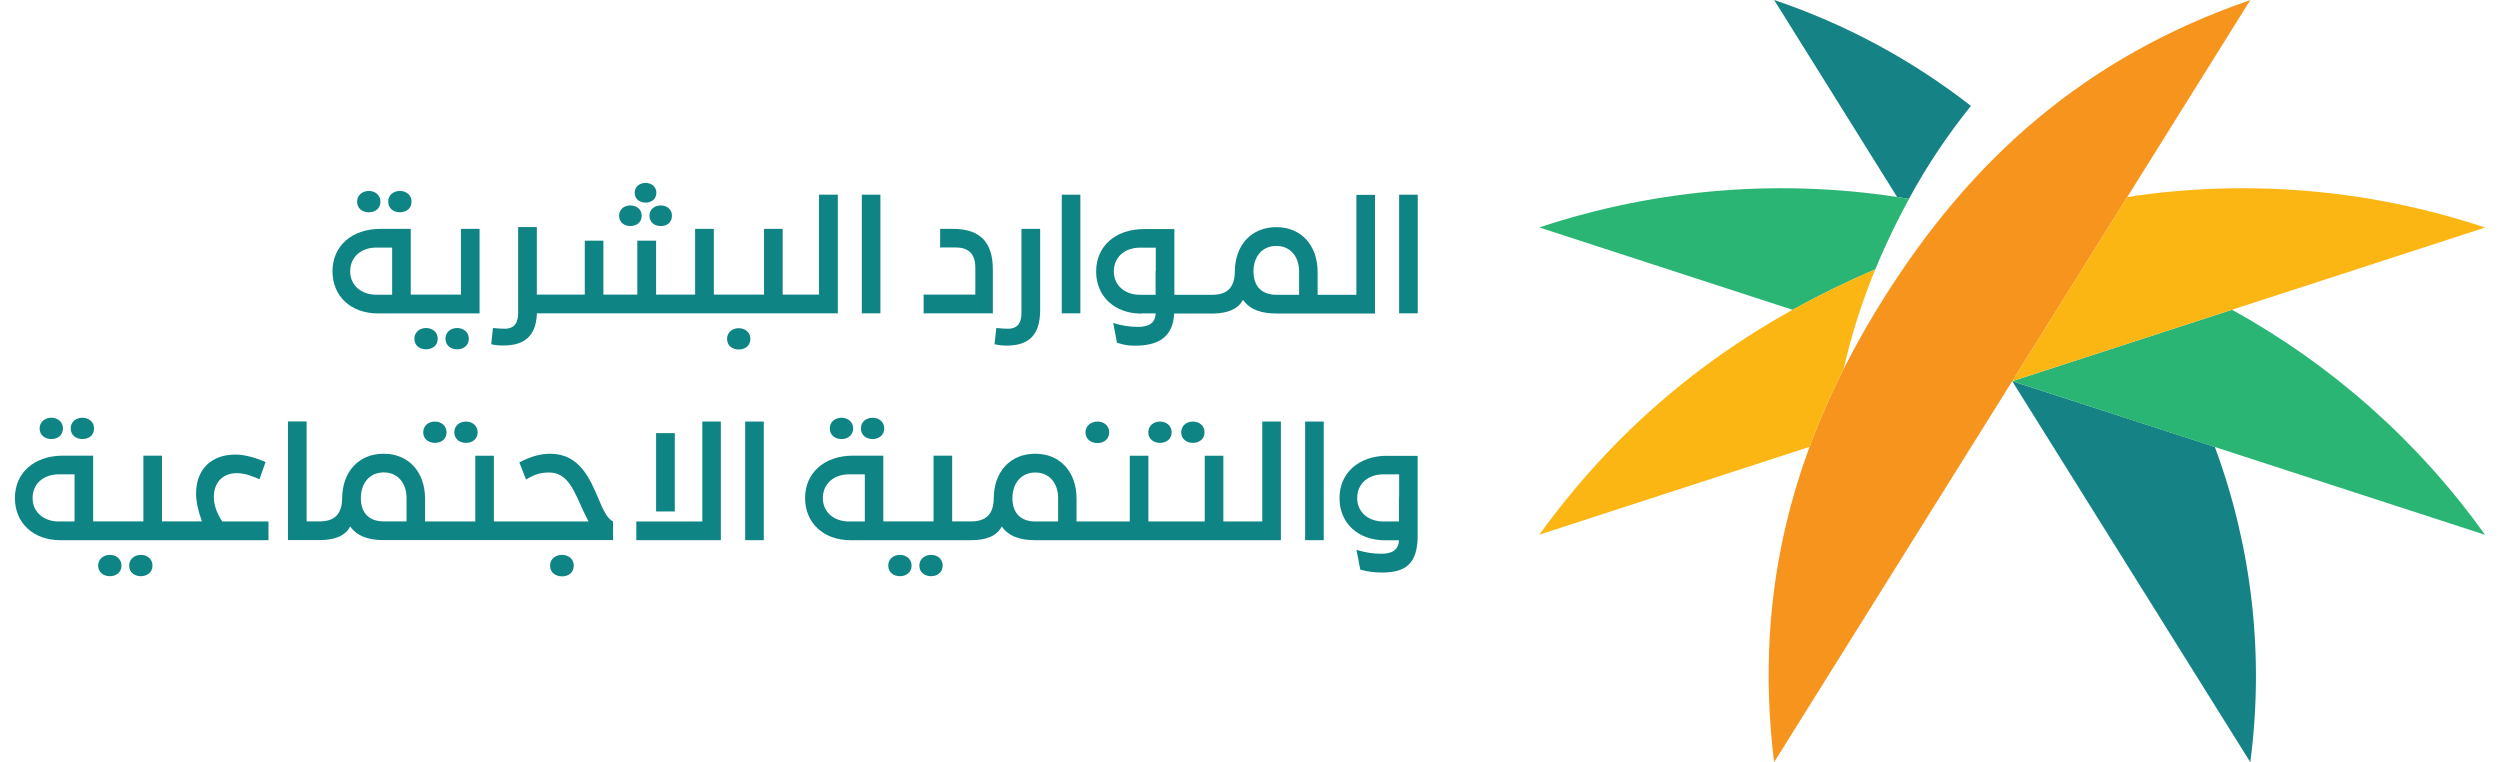 <svg width="164" height="50" viewBox="0 0 164 50" fill="none" xmlns="http://www.w3.org/2000/svg">
<g clip-path="url(#clip0_91_8529)">
<path d="M42.346 13.292C42.723 13.292 43.058 13.071 43.058 12.64C43.058 12.263 42.753 12 42.346 12C41.94 12 41.635 12.263 41.635 12.64C41.635 13.071 41.981 13.292 42.346 13.292Z" fill="#0E8485"/>
<path d="M26.997 13.226C26.997 13.687 26.645 13.926 26.232 13.926C25.831 13.926 25.466 13.687 25.466 13.226C25.466 12.813 25.795 12.526 26.232 12.526C26.669 12.526 26.997 12.813 26.997 13.226Z" fill="#0E8485"/>
<path d="M70.872 12.772H69.652V20.554H70.872V12.772Z" fill="#0E8485"/>
<path d="M65.13 17.677C65.13 15.918 64.323 15.015 62.528 15.015H61.673V16.235H62.702C63.545 16.235 63.982 16.666 63.982 17.557V19.328H60.59V20.554H65.13V17.677Z" fill="#0E8485"/>
<path d="M4.13 28.102C4.13 28.563 3.777 28.802 3.364 28.802C2.964 28.802 2.599 28.563 2.599 28.102C2.599 27.69 2.934 27.403 3.364 27.403C3.795 27.403 4.13 27.69 4.13 28.102Z" fill="#0E8485"/>
<path d="M6.17 28.102C6.17 28.563 5.817 28.802 5.404 28.802C5.003 28.802 4.638 28.563 4.638 28.102C4.638 27.69 4.967 27.403 5.404 27.403C5.841 27.403 6.17 27.69 6.17 28.102Z" fill="#0E8485"/>
<path d="M7.205 36.399C6.774 36.399 6.439 36.686 6.439 37.099C6.439 37.559 6.804 37.799 7.205 37.799C7.605 37.799 7.97 37.559 7.97 37.099C7.97 36.686 7.635 36.399 7.205 36.399Z" fill="#0E8485"/>
<path d="M8.473 37.099C8.473 36.686 8.808 36.399 9.238 36.399C9.675 36.399 10.004 36.686 10.004 37.099C10.004 37.559 9.639 37.799 9.238 37.799C8.837 37.799 8.473 37.559 8.473 37.099Z" fill="#0E8485"/>
<path fill-rule="evenodd" clip-rule="evenodd" d="M14.03 32.595C14.03 31.614 14.652 31.039 15.525 31.039C15.997 31.039 16.458 31.183 17.02 31.44L17.421 30.31C16.691 29.993 15.997 29.819 15.435 29.819C13.916 29.819 12.863 30.74 12.863 32.379C12.863 32.87 12.977 33.456 13.246 34.204H10.626V29.891H9.406V34.204H6.11V29.891H4.118C2.228 29.891 0.978 31.033 0.978 32.666V32.678C0.978 34.299 2.18 35.436 3.951 35.436H17.612V34.21H14.58C14.215 33.671 14.024 33.097 14.024 32.595H14.03ZM4.89 34.21H3.855C2.868 34.21 2.138 33.593 2.138 32.684V32.672C2.138 31.733 2.856 31.117 3.855 31.117H4.89V34.21Z" fill="#0E8485"/>
<path d="M29.294 28.354C29.294 28.814 28.942 29.053 28.529 29.053C28.128 29.053 27.763 28.814 27.763 28.354C27.763 27.941 28.098 27.654 28.529 27.654C28.959 27.654 29.294 27.941 29.294 28.354Z" fill="#0E8485"/>
<path d="M30.569 29.053C30.981 29.053 31.334 28.814 31.334 28.354C31.334 27.941 31.005 27.654 30.569 27.654C30.132 27.654 29.803 27.941 29.803 28.354C29.803 28.814 30.168 29.053 30.569 29.053Z" fill="#0E8485"/>
<path fill-rule="evenodd" clip-rule="evenodd" d="M34.068 30.334C34.75 29.975 35.408 29.765 36.096 29.765C38.004 29.765 38.695 31.389 39.246 32.685C39.551 33.403 39.814 34.02 40.217 34.204V35.43H25.161C24.21 35.43 23.445 35.197 22.972 34.533C22.625 35.209 21.853 35.43 20.962 35.43H18.892V27.648H20.113V34.204H20.962C21.931 34.204 22.44 33.737 22.445 32.678V32.702C22.451 30.944 23.534 29.765 25.161 29.765H25.173C26.8 29.765 27.883 30.95 27.883 32.714V34.21H31.179V29.897H32.399V34.21H38.614C38.407 33.839 38.234 33.454 38.068 33.084C37.568 31.969 37.132 30.997 36.018 30.997C35.473 30.997 35.079 31.111 34.51 31.458L34.068 30.334ZM25.167 34.204H26.663L26.669 34.198V32.678C26.669 31.662 26.07 30.991 25.179 30.991H25.167C24.276 30.991 23.672 31.662 23.672 32.678V32.69C23.672 33.701 24.276 34.204 25.167 34.204Z" fill="#0E8485"/>
<path d="M36.873 36.399C36.431 36.399 36.084 36.68 36.084 37.099C36.084 37.571 36.46 37.81 36.873 37.81C37.286 37.81 37.639 37.571 37.639 37.099C37.639 36.674 37.292 36.399 36.873 36.399Z" fill="#0E8485"/>
<path d="M41.742 34.21H46.073V27.654H47.287V35.436H41.742V34.21Z" fill="#0E8485"/>
<path d="M44.266 28.413H43.04V33.552H44.266V28.413Z" fill="#0E8485"/>
<path d="M48.884 27.654H50.104V35.436H48.884V27.654Z" fill="#0E8485"/>
<path d="M54.435 28.102C54.435 28.563 54.8 28.802 55.201 28.802C55.602 28.802 55.966 28.563 55.966 28.102C55.966 27.69 55.631 27.403 55.201 27.403C54.77 27.403 54.435 27.69 54.435 28.102Z" fill="#0E8485"/>
<path d="M57.24 28.802C56.84 28.802 56.475 28.563 56.475 28.102C56.475 27.69 56.804 27.403 57.24 27.403C57.677 27.403 58.006 27.69 58.006 28.102C58.006 28.563 57.641 28.802 57.24 28.802Z" fill="#0E8485"/>
<path d="M59.035 36.399C58.604 36.399 58.269 36.686 58.269 37.099C58.269 37.559 58.634 37.799 59.035 37.799C59.436 37.799 59.8 37.559 59.8 37.099C59.8 36.686 59.465 36.399 59.035 36.399Z" fill="#0E8485"/>
<path d="M60.309 37.099C60.309 36.686 60.644 36.399 61.075 36.399C61.517 36.399 61.84 36.686 61.84 37.099C61.84 37.559 61.475 37.799 61.075 37.799C60.674 37.799 60.309 37.559 60.309 37.099Z" fill="#0E8485"/>
<path d="M71.997 29.066C72.398 29.066 72.763 28.826 72.763 28.354C72.763 27.929 72.416 27.654 71.997 27.654C71.578 27.654 71.207 27.935 71.207 28.354C71.207 28.826 71.584 29.066 71.997 29.066Z" fill="#0E8485"/>
<path d="M75.329 28.354C75.329 27.941 75.664 27.654 76.094 27.654C76.525 27.654 76.86 27.941 76.86 28.354C76.86 28.814 76.495 29.053 76.094 29.053C75.694 29.053 75.329 28.814 75.329 28.354Z" fill="#0E8485"/>
<path d="M77.488 28.354C77.488 28.814 77.853 29.053 78.254 29.053C78.654 29.053 79.019 28.814 79.019 28.354C79.019 27.941 78.69 27.654 78.254 27.654C77.817 27.654 77.488 27.941 77.488 28.354Z" fill="#0E8485"/>
<path fill-rule="evenodd" clip-rule="evenodd" d="M80.252 34.21H82.806V27.654H84.026V35.436H67.906C66.954 35.436 66.189 35.203 65.716 34.539C65.369 35.215 64.598 35.436 63.706 35.436H55.793C54.016 35.436 52.814 34.299 52.814 32.678V32.666C52.814 31.033 54.064 29.891 55.954 29.891H57.946V34.204H61.242V29.891H62.462V34.204H63.706C64.675 34.204 65.184 33.737 65.19 32.678V32.702C65.196 30.944 66.279 29.765 67.906 29.765H67.918C69.539 29.765 70.621 30.95 70.621 32.714V34.21H74.114V29.897H75.335V34.21H79.031V29.897H80.252V34.21ZM55.697 34.21H56.732V31.117H55.697C54.698 31.117 53.98 31.733 53.98 32.672V32.684C53.98 33.593 54.71 34.21 55.697 34.21ZM67.912 34.21H69.407L69.413 34.204V32.684C69.413 31.667 68.815 30.997 67.924 30.997H67.912C67.02 30.997 66.416 31.667 66.416 32.684V32.696C66.416 33.707 67.02 34.21 67.912 34.21Z" fill="#0E8485"/>
<path d="M86.837 27.654H85.617V35.436H86.837V27.654Z" fill="#0E8485"/>
<path fill-rule="evenodd" clip-rule="evenodd" d="M87.872 32.672C87.872 31.039 89.122 29.897 91.012 29.897L91.006 29.903H92.998V35.131C92.998 36.985 92.215 37.559 90.647 37.559C90.157 37.559 89.714 37.499 89.236 37.368L88.985 36.07C89.541 36.243 90.073 36.327 90.6 36.327C91.276 36.327 91.742 36.112 91.772 35.442H90.845C89.074 35.442 87.872 34.305 87.872 32.684V32.672ZM91.772 32.642H91.784V31.117H90.749C89.75 31.117 89.032 31.733 89.032 32.672V32.684C89.032 33.593 89.762 34.21 90.749 34.21H91.772V32.642Z" fill="#0E8485"/>
<path d="M67.008 15.015H68.234V20.338C68.234 22.151 67.325 22.671 66.021 22.671C65.752 22.671 65.483 22.641 65.244 22.581L65.357 21.517C65.674 21.547 65.884 21.565 66.135 21.565C66.655 21.565 67.008 21.295 67.008 20.536V15.015Z" fill="#0E8485"/>
<path fill-rule="evenodd" clip-rule="evenodd" d="M75.813 20.56H74.886L74.88 20.572C73.109 20.572 71.907 19.435 71.907 17.814V17.802C71.907 16.169 73.157 15.027 75.047 15.027H77.039V19.339H79.522C80.491 19.339 80.999 18.873 81.005 17.814V17.838C81.005 16.079 82.094 14.901 83.721 14.901H83.733C85.354 14.901 86.436 16.085 86.436 17.85V19.339H88.979V12.784H90.199V20.566H83.727C82.776 20.566 82.01 20.332 81.538 19.668C81.203 20.314 80.485 20.542 79.641 20.566H77.028C76.944 22.169 75.921 22.677 74.449 22.677C73.959 22.677 73.755 22.623 73.277 22.486L73.026 21.188C73.582 21.361 74.114 21.445 74.641 21.445C75.317 21.445 75.783 21.23 75.813 20.56ZM83.721 16.133C82.83 16.133 82.225 16.803 82.225 17.82L82.231 17.814V17.826C82.231 18.837 82.835 19.339 83.727 19.339H85.222V17.82C85.222 16.803 84.624 16.133 83.733 16.133H83.721ZM74.784 16.247C73.785 16.247 73.068 16.863 73.068 17.802V17.814C73.068 18.723 73.797 19.339 74.784 19.339H75.807V17.772H75.819V16.247H74.784Z" fill="#0E8485"/>
<path d="M93.004 12.772H91.784V20.554H93.004V12.772Z" fill="#0E8485"/>
<path d="M24.192 13.926C24.605 13.926 24.958 13.687 24.958 13.226C24.958 12.813 24.623 12.526 24.192 12.526C23.762 12.526 23.427 12.813 23.427 13.226C23.427 13.687 23.791 13.926 24.192 13.926Z" fill="#0E8485"/>
<path fill-rule="evenodd" clip-rule="evenodd" d="M31.46 20.56H24.784C23.014 20.56 21.811 19.423 21.811 17.802V17.79C21.811 16.157 23.062 15.015 24.952 15.015H26.944V19.328H30.239V15.015H31.46V20.56ZM24.689 16.241C23.69 16.241 22.972 16.857 22.972 17.796V17.808C22.972 18.717 23.702 19.334 24.689 19.334H25.724V16.241H24.689Z" fill="#0E8485"/>
<path d="M42.095 14.147C42.095 14.596 41.742 14.829 41.347 14.829C40.965 14.829 40.612 14.596 40.612 14.147C40.612 13.747 40.929 13.477 41.347 13.477C41.766 13.477 42.095 13.741 42.095 14.147Z" fill="#0E8485"/>
<path d="M42.603 14.147C42.603 14.596 42.95 14.829 43.345 14.829C43.74 14.829 44.081 14.602 44.081 14.147C44.081 13.747 43.764 13.477 43.345 13.477C42.926 13.477 42.603 13.747 42.603 14.147Z" fill="#0E8485"/>
<path d="M53.729 12.772H54.961V20.554H35.222C35.162 22.187 34.253 22.665 33.003 22.665C32.734 22.665 32.465 22.641 32.225 22.581L32.339 21.517C32.656 21.547 32.865 21.565 33.117 21.565C33.637 21.565 33.99 21.295 33.99 20.536V14.895H35.216V19.328H38.362V15.786H39.583V19.328H41.808V15.786H43.04V19.328H45.6V15.015H46.827V19.328H50.122V15.015H51.343V19.328H53.729V12.772Z" fill="#0E8485"/>
<path d="M57.755 12.772H56.535V20.554H57.755V12.772Z" fill="#0E8485"/>
<path d="M27.949 21.517C28.379 21.517 28.714 21.804 28.714 22.217C28.714 22.677 28.349 22.916 27.949 22.916C27.548 22.916 27.183 22.677 27.183 22.217C27.183 21.804 27.518 21.517 27.949 21.517Z" fill="#0E8485"/>
<path d="M30.754 22.217C30.754 21.804 30.425 21.517 29.988 21.517C29.552 21.517 29.223 21.804 29.223 22.217C29.223 22.677 29.588 22.916 29.988 22.916C30.389 22.916 30.754 22.677 30.754 22.217Z" fill="#0E8485"/>
<path d="M47.694 22.229C47.694 21.816 48.029 21.529 48.459 21.529C48.896 21.529 49.225 21.816 49.225 22.229C49.225 22.689 48.86 22.928 48.459 22.928C48.059 22.928 47.694 22.689 47.694 22.229Z" fill="#0E8485"/>
<path d="M124.453 12.925C124.712 12.959 124.967 13.006 125.225 13.048C126.394 10.895 127.755 8.853 129.293 6.947C125.411 3.921 121.047 1.573 116.384 0L124.453 12.925ZM145.293 29.315L132.002 25.004L147.62 50C148.539 43.018 147.74 35.918 145.293 29.315Z" fill="#158285"/>
<path d="M123.5 19.686C129.258 10.47 136.764 3.743 147.62 0.004L132.002 25.004L116.38 50C114.987 38.596 117.742 28.902 123.5 19.686Z" fill="#F7941D"/>
<path d="M100.978 14.92L117.592 20.323C119.354 19.348 121.165 18.463 123.018 17.671C123.257 17.085 123.514 16.498 123.789 15.912C124.241 14.928 124.723 13.982 125.233 13.048C117.116 11.68 108.788 12.323 100.978 14.92ZM146.408 20.323L132.002 25.004L163.022 35.084C158.659 28.98 152.982 23.933 146.408 20.315V20.323Z" fill="#2BB574"/>
<path d="M100.978 35.075L118.707 29.314C119.353 27.579 120.096 25.882 120.934 24.231C121.448 21.991 122.145 19.797 123.018 17.67C114.23 21.433 106.871 26.933 100.978 35.075ZM139.547 12.924L132.002 25.003L163.022 14.927C155.466 12.408 147.42 11.721 139.547 12.924Z" fill="#FCB614"/>
</g>
<defs>
<clipPath id="clip0_91_8529">
<rect width="162.045" height="50" fill="white" transform="translate(0.978)"/>
</clipPath>
</defs>
</svg>

